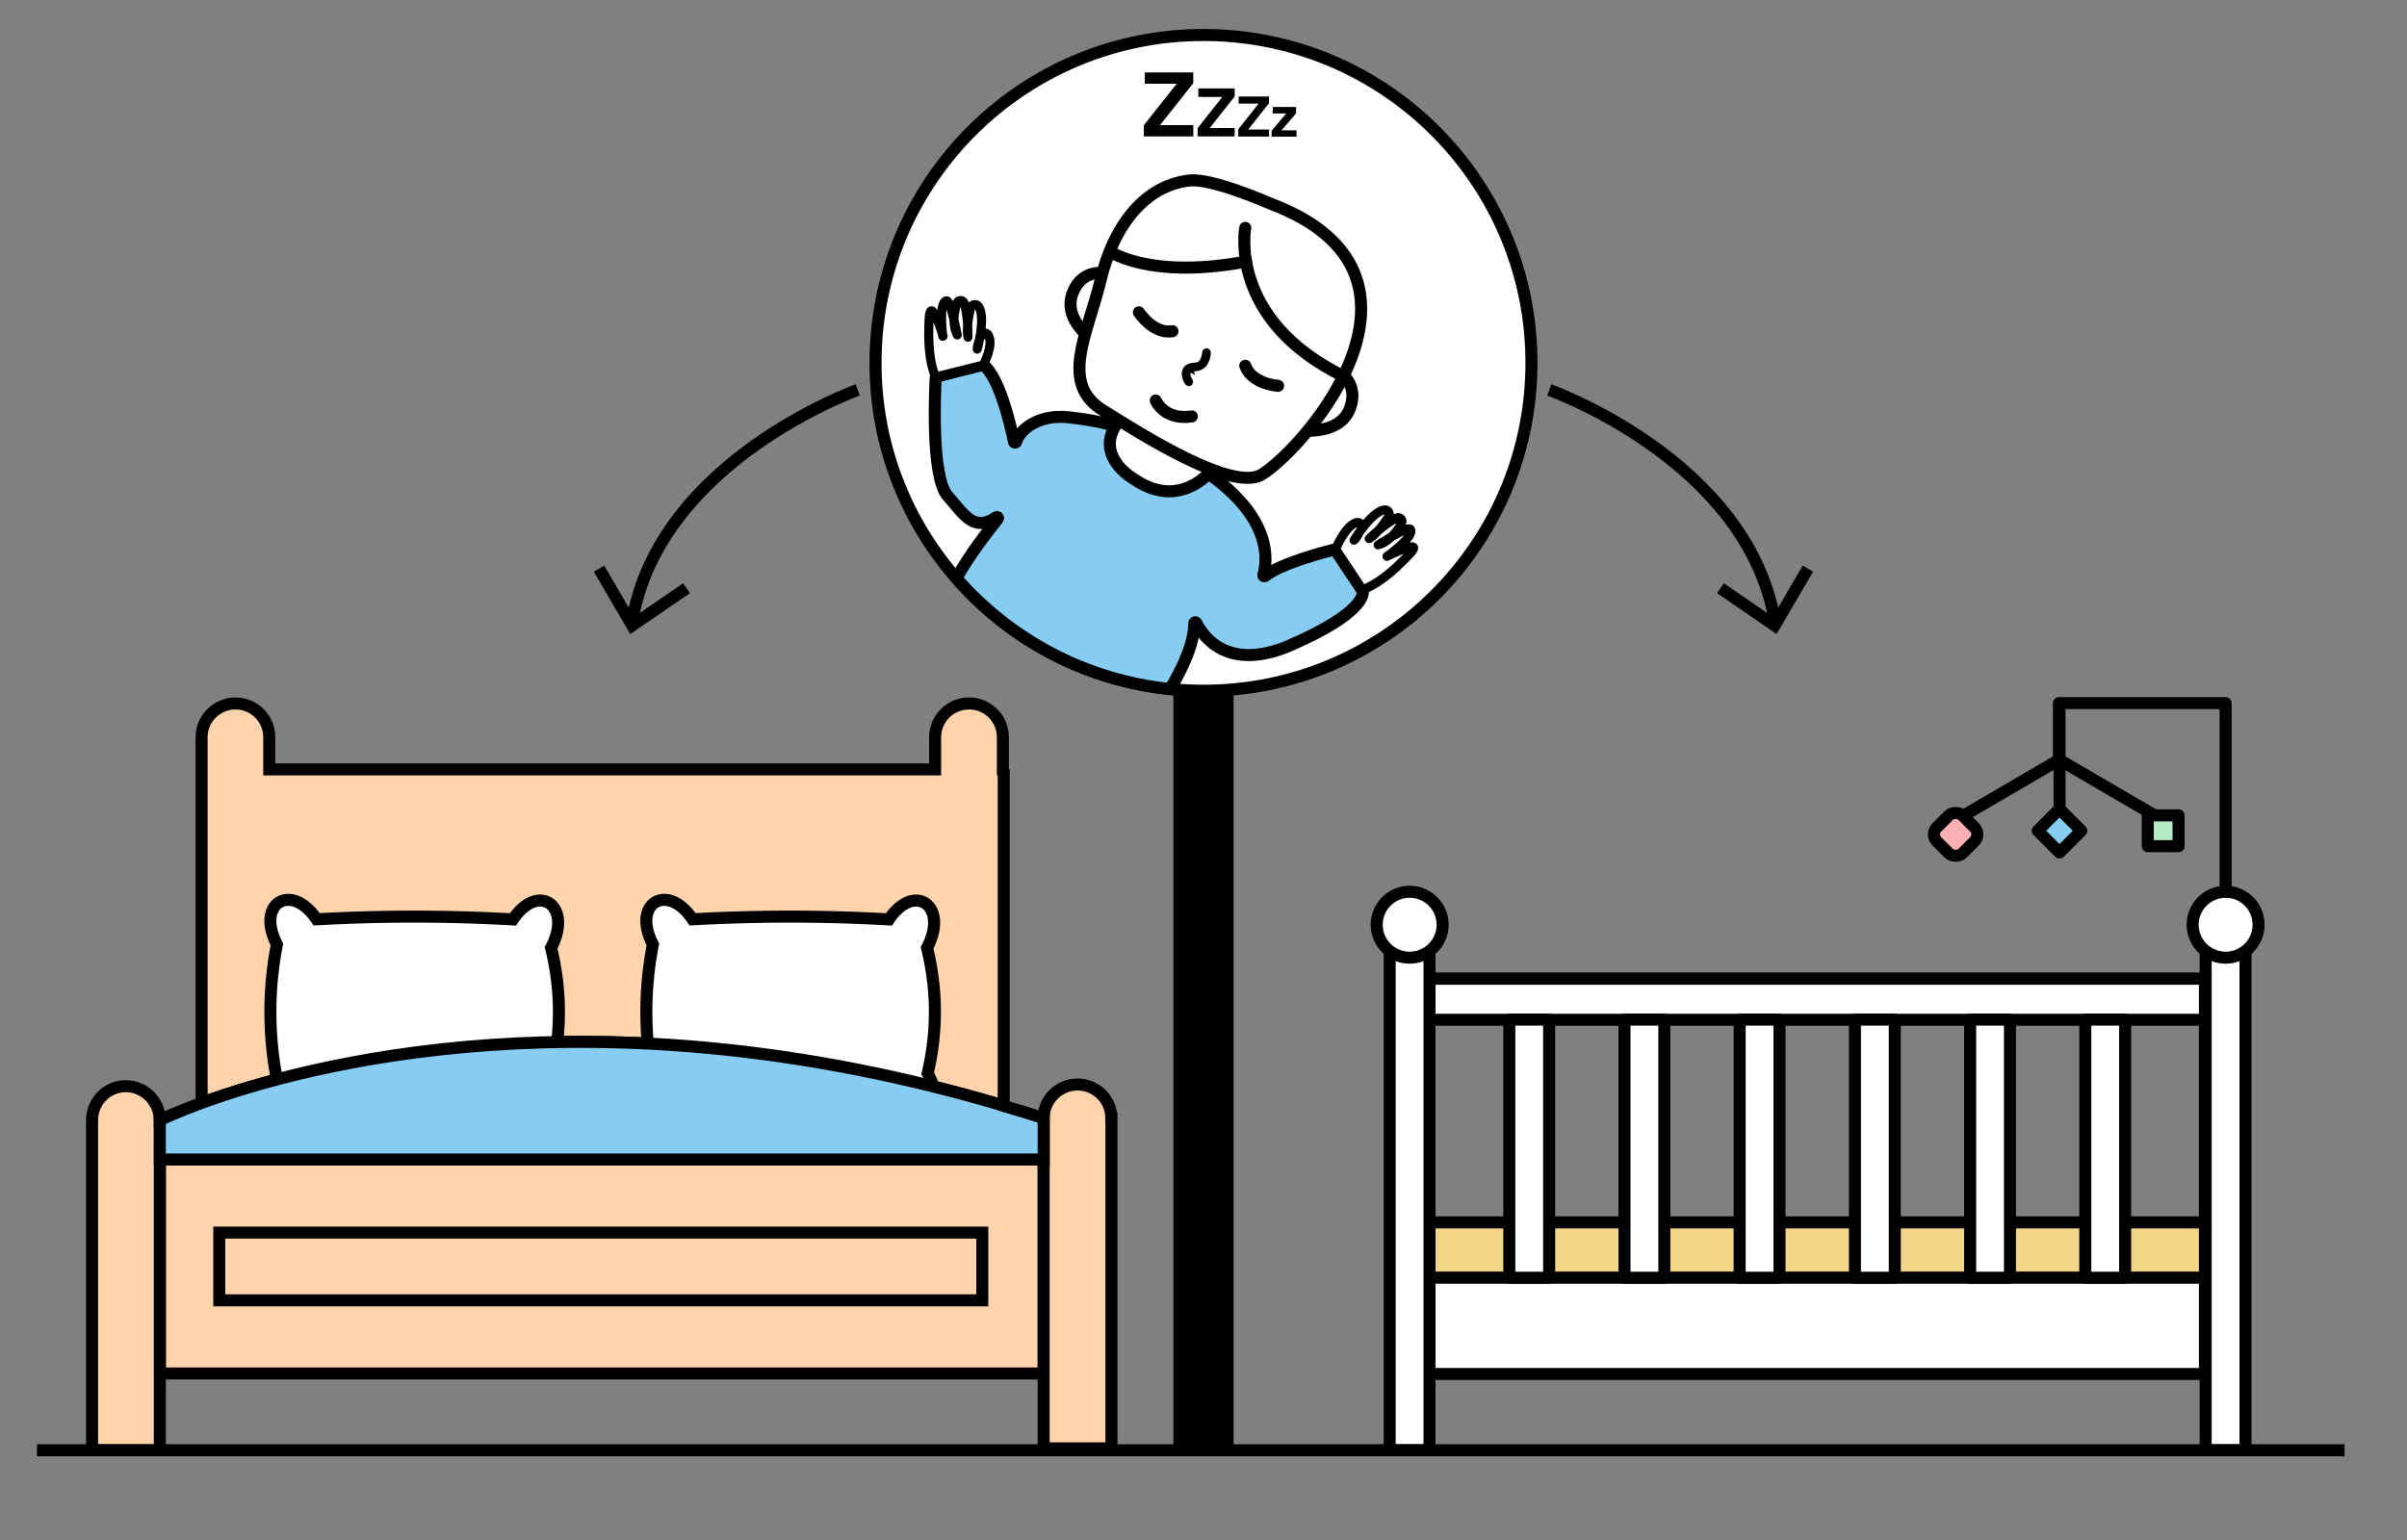 <svg xmlns="http://www.w3.org/2000/svg" id="Calque_1" data-name="Calque 1" viewBox="0 0 200 128"><rect x="0" y="0" width="200" height="128" fill="#808080" stroke="none"/><defs><style>.cls-10,.cls-11,.cls-12,.cls-4,.cls-5,.cls-8,.cls-9{stroke:#000}.cls-12,.cls-4,.cls-5{stroke-linecap:round;stroke-linejoin:round}.cls-10{fill:#87ccf3}.cls-12,.cls-4,.cls-8{fill:#fff}.cls-11,.cls-5{fill:none}.cls-10,.cls-11,.cls-8,.cls-9{stroke-miterlimit:10}.cls-9{fill:#ffd4ad}.cls-12{stroke-width:.75px}</style></defs><path d="M118.78 101.61h64.49v4.98h-64.49z" style="fill:#f3d587;stroke-linecap:round;stroke-linejoin:round;stroke:#000" transform="rotate(-180 151.025 104.095)"/><path d="M183.21 106.21h-64.43V81.35h64.43z" class="cls-5"/><path d="M183.21 84.76h-64.43v-3.41h64.43zM115.47 79.23h3.31v41.31h-3.31zM183.21 114.2h-64.43v-8h64.43z" class="cls-4"/><circle cx="117.13" cy="76.86" r="2.74" class="cls-4"/><path d="M183.27 79.23h3.31v41.31h-3.31zM173.27 84.75h3.31v21.45h-3.31zM163.7 84.75h3.31v21.45h-3.31zM154.13 84.75h3.31v21.45h-3.31zM144.55 84.75h3.31v21.45h-3.31zM134.98 84.75h3.31v21.45h-3.31zM125.41 84.75h3.31v21.45h-3.31z" class="cls-4"/><circle cx="184.93" cy="76.86" r="2.74" class="cls-4"/><path d="M184.93 74.12V58.44h-13.8v4.72l8.58 5.01M171.08 58.44v4.72l-8.58 5.01M171.13 63.16v4.51" class="cls-5"/><path d="M169.85 67.77h2.56v2.56h-2.56z" style="fill:#87ccf3;stroke-linecap:round;stroke-linejoin:round;stroke:#000" transform="rotate(135 171.128 69.05)"/><path d="M178.45 67.77h2.56v2.56h-2.56z" style="fill:#b4eac3;stroke-linecap:round;stroke-linejoin:round;stroke:#000" transform="rotate(90 179.735 69.055)"/><rect width="3.03" height="3.03" x="160.98" y="67.84" rx=".82" ry=".82" style="fill:#fab0b4;stroke-linecap:round;stroke-linejoin:round;stroke:#000" transform="rotate(135 162.497 69.353)"/><path d="M83.4 63.94V91.9c-33.69-9.99-58.01-3.39-66.65-.23v-30.4c0-1.55 1.27-2.8 2.82-2.8s2.8 1.25 2.8 2.8v2.68H77.7v-2.68c0-1.55 1.27-2.8 2.82-2.8s2.81 1.25 2.81 2.8v2.68h.07Z" class="cls-9"/><path d="M42.94 91.9c-5.61.61-11.27.61-16.98.03-2.04 2.45-4.59.75-3-2.45-.15-.83-.27-1.66-.35-2.49a29.2 29.2 0 0 1 .4-8.49c-1.78-3.44 1.2-5.21 3.3-2.09 5.48-.3 10.91-.3 16.31.01 2.11-3.15 5.01-1.14 3.17 2.36.85 3.48.87 6.95.05 10.43 1.86 3.38-.79 5.25-2.89 2.68ZM74.18 91.9c-5.61.61-11.27.61-16.98.03-2.04 2.45-4.59.75-3-2.45-.15-.83-.27-1.66-.35-2.49a29.2 29.2 0 0 1 .4-8.49c-1.78-3.44 1.2-5.21 3.3-2.09 5.48-.3 10.91-.3 16.31.01 2.11-3.15 5.01-1.14 3.17 2.36.85 3.48.87 6.95.05 10.43 1.86 3.38-.79 5.25-2.89 2.68Z" class="cls-8"/><path d="M13.28 96.37h73.44v17.79H13.28z" class="cls-9"/><path d="M18.22 102.45h63.4v5.63h-63.4zM13.28 93.1v27.44H7.65V93.1c0-1.55 1.25-2.82 2.8-2.82s2.82 1.27 2.82 2.82ZM92.35 92.94v27.44h-5.63V92.94c0-1.55 1.27-2.8 2.82-2.8s2.8 1.25 2.8 2.8Z" class="cls-9"/><path d="M86.72 92.94v3.43H13.28V93.1s1.2-.59 3.47-1.43c8.65-3.16 32.96-9.75 66.65.23v.02c1.09.32 2.2.66 3.32 1.02Z" class="cls-10"/><path d="M100 35.42v85.12" style="stroke-miterlimit:10;stroke-width:5px;fill:none;stroke:#000"/><path d="M71.27 32.41s-16.48 5.84-18.74 19.22" class="cls-11"/><path d="m49.34 47.52.87-.51 2.48 4.26 4.07-2.79.57.82-4.96 3.4-3.03-5.18z"/><path d="M128.73 32.41s16.48 5.84 18.74 19.22" class="cls-11"/><path d="m142.67 49.3.57-.82 4.06 2.79 2.49-4.26.86.51-3.03 5.18-4.95-3.4z"/><path d="M3.07 120.54h191.74" class="cls-11"/><path d="M127.25 30.16c0 15.05-12.2 27.25-27.25 27.25-.94 0-1.87-.05-2.78-.14-7.07-.72-13.34-4.14-17.76-9.21a27.08 27.08 0 0 1-6.71-17.9c0-15.05 12.2-27.25 27.25-27.25s27.25 12.2 27.25 27.25Z" class="cls-8"/><path d="M89.5 23.64s.11-.16.31-.35c.88-.83 2.66-1.04 3.24.91.39 1.33-1.31 4.25-1.1 4.83 0 0-4.54-2.31-2.45-5.39ZM112.37 33.05s.02-.2-.02-.47c-.15-1.2-1.39-2.5-3.07-1.36-1.15.78-1.69 4.12-2.22 4.43 0 0 4.97 1.11 5.31-2.6Z" class="cls-8"/><path d="M107.28 53.61c-5.2 2.26-7.28-.64-7.88-1.84-.04-.09-.17-.06-.17.04 0 1.67-.96 3.71-2 5.46-7.07-.72-13.34-4.14-17.76-9.21 1.07-1.92 2.6-3.89 3.44-4.94.07-.09-.04-.19-.13-.13-1.91 1.3-2.71-.3-4.04-1.77-1.41-1.57-1.04-9.06-.99-9.84 0-.04.03-.07.07-.08l3.84-.97s.06 0 .09.02c1.32 1.12 2.21 4.94 2.5 6.37.02.1.16.09.19 0 .16-.54.57-.97 1.04-1.31.91-.63 2.05-.84 3.15-.74 7.7.73 11.58 4.56 11.58 4.56 5.52 3.77 5.11 7.37 4.76 8.56-.02.09.08.16.15.09 1.29-1.07 5.22-2.08 5.75-2.2.04-.01.07 0 .09.04l2.26 3.4.02.04c.03.2.06 1.82-5.95 4.44Z" class="cls-10"/><path d="M78.36 27.94s-1.05-3.54-1.16-1.45c-.11 2.09.05 3.74.54 4.84l3.96-.99s.9-1.64.42-2.49c-.14-.24-.5-.21-.61.05-.14.34-.31.8-.31 1.12 0 0 .74-2.67.1-3.56-.18-.25-.58-.17-.65.14-.15.61-.37 1.73-.22 2.43 0 0 .02-1.86-.32-2.84-.1-.29-.5-.28-.6 0-.21.65-.43 1.75.03 2.65 0 0-.55-2.87-.88-2.84-.71.07-.32 2.95-.32 2.95ZM115.25 46.24s3.29-1.67 1.85-.16c-1.44 1.52-2.75 2.54-3.89 2.93l-2.23-3.38s.81-1.97 1.75-2.2c.27-.07.5.22.39.48-.15.33-.37.77-.61.99 0 0 1.43-2.37 2.52-2.52.31-.04.52.31.35.57-.34.53-1 1.46-1.61 1.82 0 0 1.34-1.29 2.28-1.72.28-.13.55.17.41.44-.33.6-.98 1.52-1.95 1.8 0 0 2.46-1.58 2.67-1.31.44.57-1.92 2.26-1.92 2.26Z" class="cls-12"/><path d="M101.23 38.42s-2.75 4.35-7.04 1.38c0 0-3.47-1.98-1.21-4.84l8.25 3.47Z" class="cls-8"/><path d="M91.46 23.27c-1.12 4.57-3.43 8.58.16 10.82 3.25 2.03 10.83 6.87 13.26 5.33 3.72-2.36 16.04-16.66.75-22.47-.18-.07-4.89-2.15-6.78-1.95-3.18.34-6.09 2.95-7.4 8.27Z" class="cls-8"/><path d="M98.8 32.08c-.12 0-.25-.05-.32-.15-.24-.35-.33-.74-.26-1.07.05-.24.19-.44.39-.55.21-.13.42-.15.59-.16.19-.02.3-.03.41-.12.16-.13.26-.52.28-.75.02-.19.19-.34.39-.33.2.02.34.19.33.39 0 .09-.08.89-.55 1.25-.28.22-.57.25-.79.27-.12.01.04.22 0 .29 0 .01-.34-.2-.35-.13-.02.1 0 .29.15.51.11.16.07.39-.09.5a.3.3 0 0 1-.18.06Z"/><path d="M94.63 25.96s1.19 1.83 2.79 1.57M106.2 32.07s-2.18-.14-2.73-1.67M96.03 33.29s.7 1.67 3 1.32M92.22 20.9s3.32 2.34 11.32.84" class="cls-5"/><path d="M103.47 18.94s-1.49 7.67 8.29 12.39" class="cls-5"/><path d="m95.05 10.4 2.72-3.44h-2.65v-.94h4.03v.89l-2.76 3.49h2.76v.94h-4.11v-.94ZM99.52 10.64l2.04-2.58h-1.99v-.71h3.02v.67l-2.07 2.62h2.07v.7h-3.08v-.7ZM102.88 10.76l1.7-2.15h-1.66v-.59h2.52v.56l-1.72 2.18h1.73v.59h-2.57v-.59ZM105.75 9.41v-.52h1.94v.54l-1.21 1.4h1.25v.53h-2.07v-.5l1.22-1.43h-1.13Z"/><path d="M-5156.6-5566.62h6467.34v6437.3H-5156.6z" style="stroke:#fff;stroke-width:8px;fill:none;stroke-linecap:round;stroke-linejoin:round"/></svg>